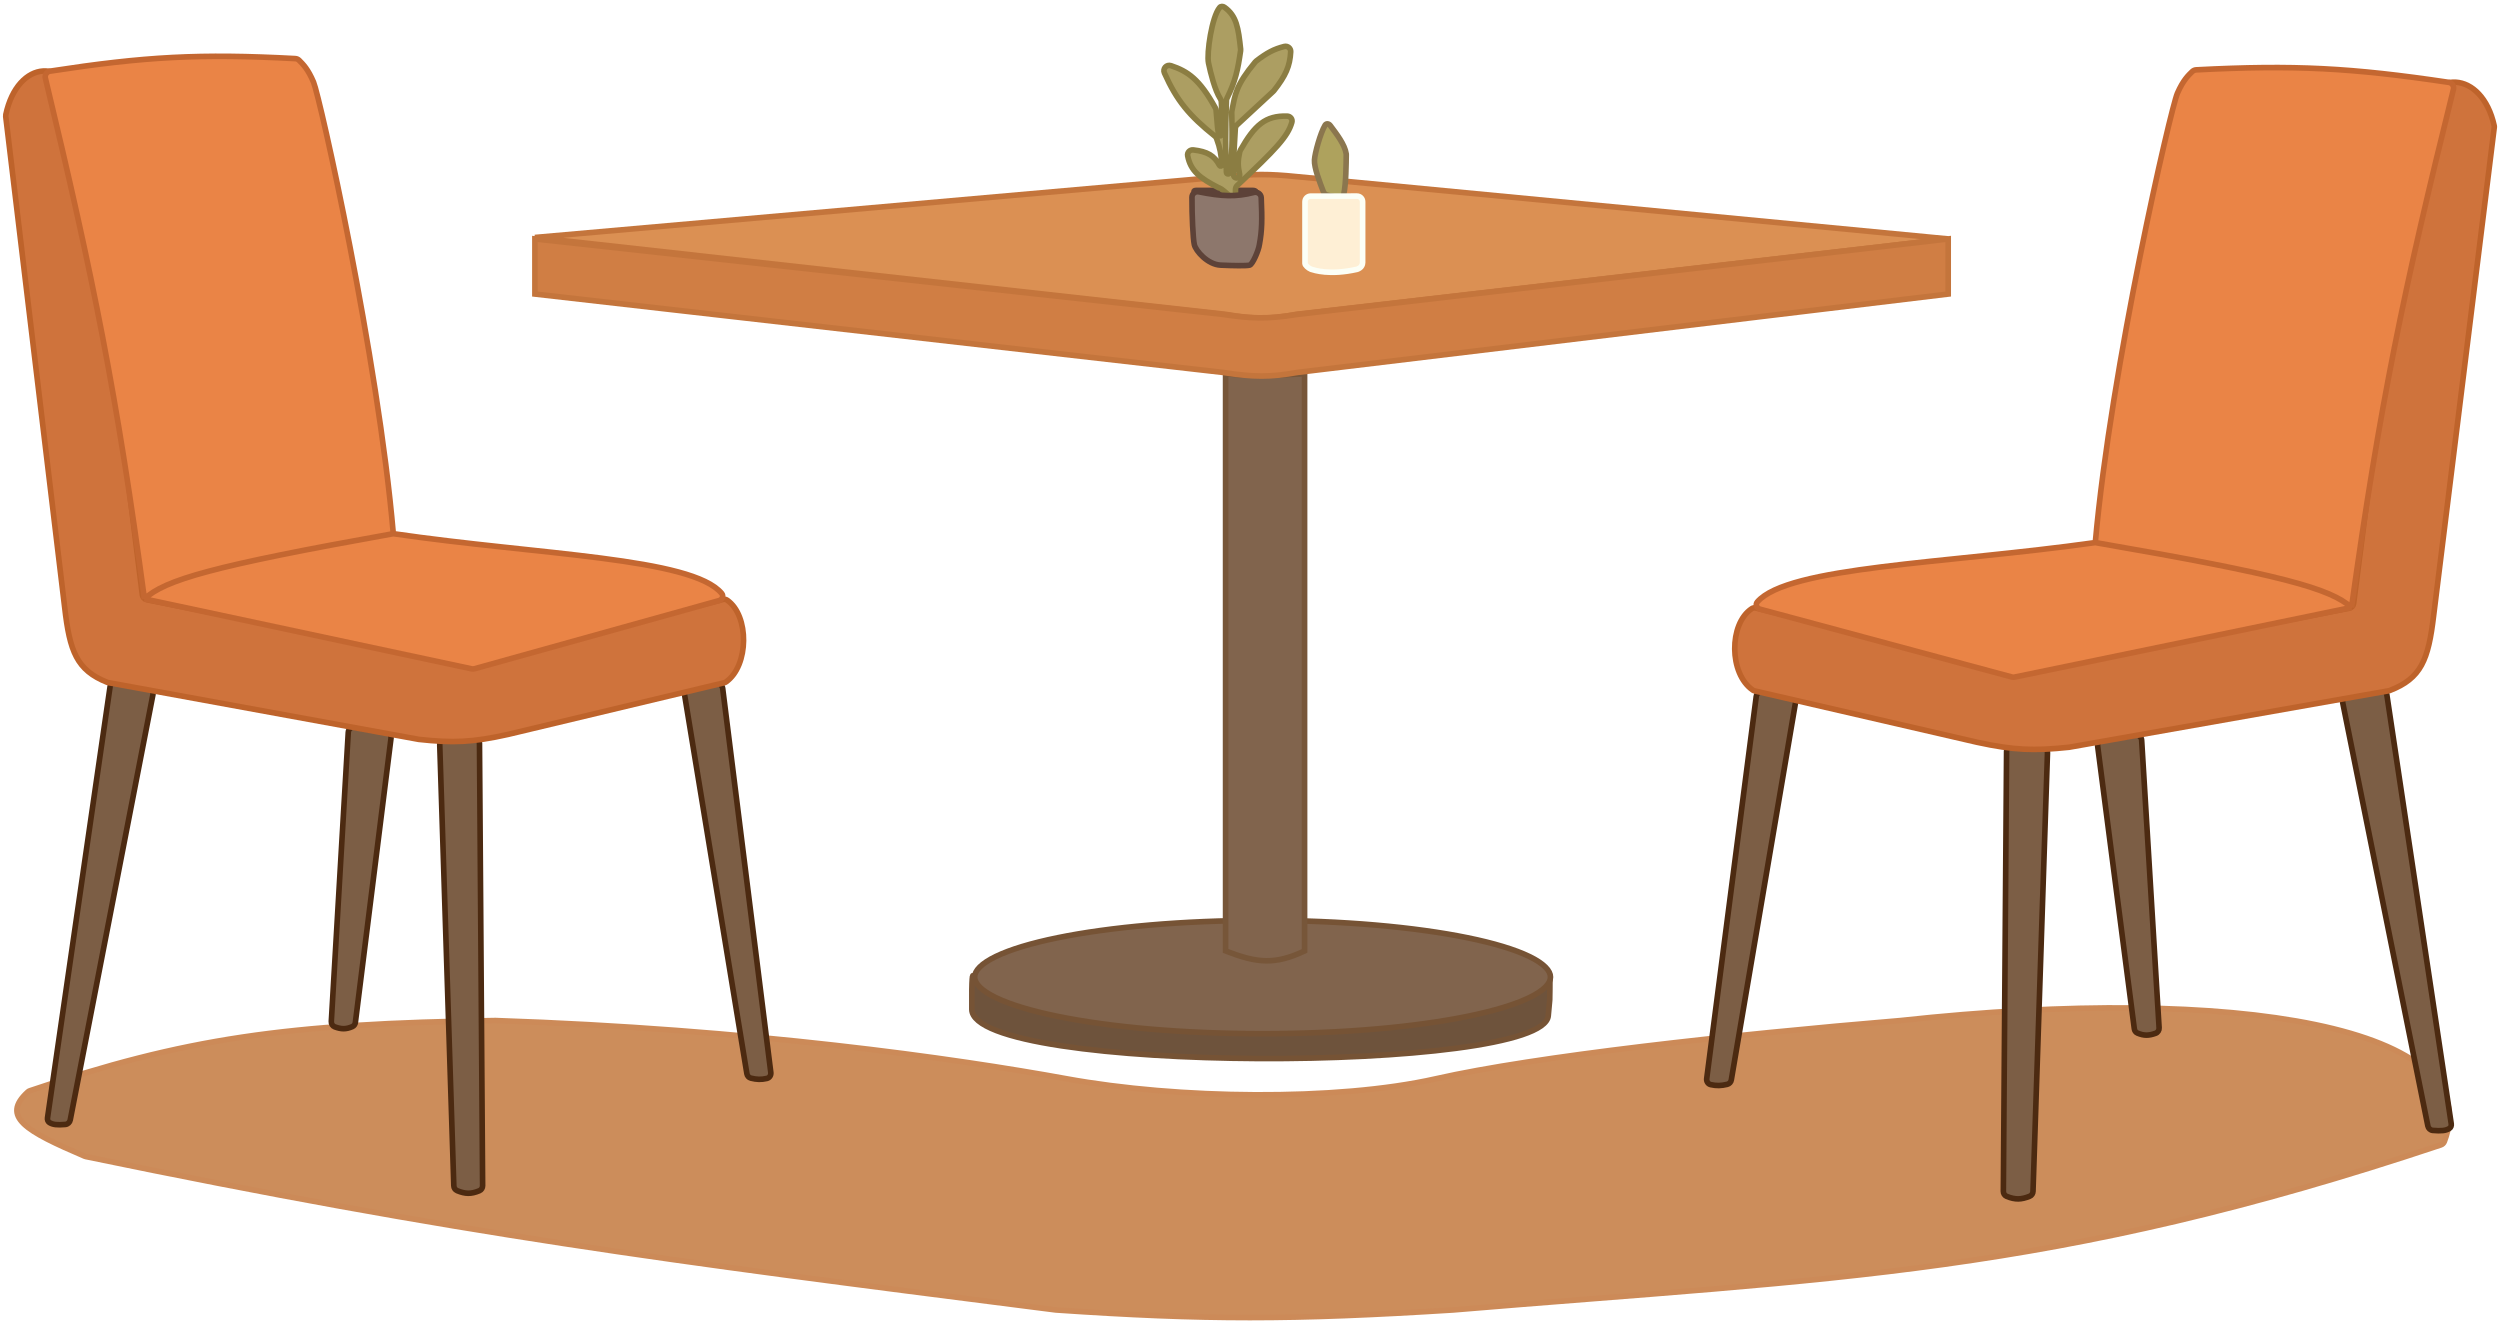 <svg width="444" height="235" viewBox="0 0 444 235" fill="none" xmlns="http://www.w3.org/2000/svg">
<path d="M183.917 232.189C118.918 223.902 81.367 219.114 15.229 205.403C15.164 205.389 15.098 205.369 15.037 205.342C4.583 200.873 0.109 198.337 4.95 193.925C5.048 193.835 5.17 193.764 5.296 193.722C32.661 184.433 50.905 181.771 88.016 181.251C133.129 182.764 169.733 187.994 189.44 191.593C209.147 195.192 237.322 195.59 254.999 191.593C272.676 187.596 307.345 183.771 337.526 181.251C397.461 174.72 441.908 182.553 434.111 202.754C434.008 203.023 433.774 203.243 433.501 203.334C364.135 226.522 326.144 226.924 258.084 232.647C229.469 234.449 213.939 234.453 187.512 232.647L183.917 232.189Z" fill="#CC8D5B" stroke="#CC8A58"/>
<path d="M172.598 179.272C172.543 173.284 172.75 172.873 172.855 173.487C172.987 174.266 173.604 174.534 174.363 174.752C212.743 185.788 235.562 185.527 275.027 173.853C275.145 173.818 275.266 173.905 275.266 174.028C275.266 174.266 275.253 177.318 275.23 177.554C275.162 178.252 275.076 179.189 274.969 180.416C274.074 190.655 172.704 190.77 172.598 179.272Z" fill="#6E533C" stroke="#765335"/>
<path d="M224.231 163.465C238.466 163.465 251.338 164.646 260.64 166.548C265.295 167.5 269.03 168.628 271.588 169.865C272.869 170.484 273.828 171.118 274.46 171.75C275.092 172.382 275.364 172.974 275.364 173.525C275.364 174.076 275.092 174.668 274.46 175.299C273.828 175.932 272.868 176.566 271.588 177.185C269.03 178.422 265.295 179.549 260.64 180.501C251.338 182.404 238.466 183.584 224.231 183.584C209.996 183.584 197.123 182.404 187.821 180.501C183.166 179.55 179.432 178.422 176.874 177.185C175.593 176.566 174.633 175.932 174 175.299C173.369 174.668 173.098 174.076 173.098 173.525C173.098 172.974 173.369 172.382 174 171.75C174.633 171.118 175.593 170.484 176.874 169.865C179.432 168.628 183.166 167.5 187.821 166.548C197.123 164.646 209.996 163.465 224.231 163.465Z" fill="#81644D" stroke="#765335"/>
<path d="M217.665 168.889V66.386C222.211 66.734 225.319 66.719 231.692 66.386V168.889C226.342 171.394 223.261 171.048 217.665 168.889Z" fill="#81644D" stroke="#775639"/>
<path d="M217.665 55.827L95 42.177L217.665 31.36C222.681 30.886 225.447 30.874 230.2 31.36L346 42.434L230.2 55.827C225.687 56.681 222.966 56.734 217.665 55.827Z" fill="#DB9053" stroke="#C4753C"/>
<path d="M95 52.221V42.435L217.068 55.827C221.987 56.553 224.835 56.756 230.498 55.827L346 42.435V52.221L230.498 66.129C225.663 67 222.633 66.998 217.068 66.129L95 52.221Z" fill="#D07E44" stroke="#C4753C"/>
<path d="M58.841 181.409L61.851 130.058C61.886 129.461 62.433 129.029 63.021 129.131L65.317 129.532L68.59 129.99C69.132 130.066 69.512 130.562 69.444 131.105L63.115 181.583C63.074 181.909 62.877 182.2 62.576 182.331C61.436 182.828 60.606 182.797 59.445 182.367C59.053 182.222 58.816 181.826 58.841 181.409Z" fill="#7C5E45"/>
<path d="M80.597 210.596L78.098 132.304C78.081 131.756 78.508 131.296 79.056 131.273L84.115 131.061C84.681 131.037 85.153 131.487 85.157 132.053L85.712 210.582C85.715 210.967 85.498 211.324 85.144 211.473C83.643 212.103 82.625 212.054 81.18 211.46C80.831 211.316 80.609 210.974 80.597 210.596Z" fill="#7C5E45"/>
<path d="M132.648 190.694L121.577 123.381C121.488 122.84 121.852 122.328 122.392 122.234L127.183 121.397C127.745 121.298 128.276 121.691 128.347 122.257L136.896 190.481C136.956 190.962 136.665 191.425 136.193 191.533C135.178 191.765 134.4 191.738 133.353 191.478C132.982 191.385 132.71 191.072 132.648 190.694Z" fill="#7C5E45"/>
<path d="M8.439 198.534L19.549 121.957C19.631 121.392 20.169 121.01 20.73 121.119L26.368 122.213C26.91 122.319 27.265 122.844 27.159 123.386L12.473 198.909C12.39 199.337 12.039 199.665 11.604 199.703C10.153 199.831 9.361 199.744 8.757 199.352C8.491 199.179 8.394 198.848 8.439 198.534Z" fill="#7C5E45"/>
<path d="M58.841 181.409L61.851 130.058C61.886 129.461 62.433 129.029 63.021 129.131L65.317 129.532L68.59 129.99C69.132 130.066 69.512 130.562 69.444 131.105L63.115 181.583C63.074 181.909 62.877 182.2 62.576 182.331C61.436 182.828 60.606 182.797 59.445 182.367C59.053 182.222 58.816 181.826 58.841 181.409Z" stroke="#4C2A11"/>
<path d="M80.597 210.596L78.098 132.304C78.081 131.756 78.508 131.296 79.056 131.273L84.115 131.061C84.681 131.037 85.153 131.487 85.157 132.053L85.712 210.582C85.715 210.967 85.498 211.324 85.144 211.473C83.643 212.103 82.625 212.054 81.18 211.46C80.831 211.316 80.609 210.974 80.597 210.596Z" stroke="#4C2A11"/>
<path d="M132.648 190.694L121.577 123.381C121.488 122.84 121.852 122.328 122.392 122.234L127.183 121.397C127.745 121.298 128.276 121.691 128.347 122.257L136.896 190.481C136.956 190.962 136.665 191.425 136.193 191.533C135.178 191.765 134.4 191.738 133.353 191.478C132.982 191.385 132.71 191.072 132.648 190.694Z" stroke="#4C2A11"/>
<path d="M8.439 198.534L19.549 121.957C19.631 121.392 20.169 121.01 20.73 121.119L26.368 122.213C26.91 122.319 27.265 122.844 27.159 123.386L12.473 198.909C12.39 199.337 12.039 199.665 11.604 199.703C10.153 199.831 9.361 199.744 8.757 199.352C8.491 199.179 8.394 198.848 8.439 198.534Z" stroke="#4C2A11"/>
<path d="M90.25 130.424L128.614 121.257C128.726 121.23 128.833 121.185 128.927 121.119C133.054 118.217 133.078 109.292 129.123 106.578C128.911 106.432 128.644 106.401 128.394 106.464L90.25 116.167C83.594 117.634 80.219 117.316 74.383 116.167L26.074 106.507C25.651 106.423 25.331 106.077 25.277 105.65L14.6 19.934C12.081 9.633 3.109 10.577 1.033 20.368C1.011 20.472 1.006 20.582 1.019 20.688L11.483 107.851C12.387 115.719 13.621 119.01 19.041 121.18C19.101 121.204 19.166 121.222 19.23 121.234L74.383 131.315C80.431 131.973 83.885 131.854 90.25 130.424Z" fill="#CF733C" stroke="#BE632B"/>
<path d="M8.877 12.638C25.698 10.046 35.478 9.502 52.444 10.408C52.702 10.421 52.949 10.535 53.131 10.719C53.816 11.41 54.691 12.247 55.684 14.588C56.817 17.261 67.129 63.376 69.85 94.782C95.684 98.555 122.923 99.048 128.175 105.395C128.564 105.865 128.258 106.512 127.671 106.675L84.254 118.774C84.098 118.817 83.934 118.822 83.776 118.788L25.65 106.365C20.761 70.204 16.68 49.762 8.056 13.87C7.92 13.302 8.3 12.727 8.877 12.638Z" fill="#EA8446"/>
<path d="M69.85 94.782C67.129 63.376 56.817 17.261 55.684 14.588C54.691 12.247 53.816 11.41 53.131 10.719C52.949 10.535 52.702 10.421 52.444 10.408C35.478 9.502 25.698 10.046 8.877 12.638C8.3 12.727 7.92 13.302 8.056 13.87C16.68 49.762 20.761 70.204 25.65 106.365M69.85 94.782C95.684 98.555 122.923 99.048 128.175 105.395C128.564 105.865 128.258 106.512 127.671 106.675L84.254 118.774C84.098 118.817 83.934 118.822 83.776 118.788L25.65 106.365M69.85 94.782C37.697 100.536 29.312 102.967 25.65 106.365" stroke="#C46731"/>
<path d="M212.402 33.816H222.465C223.133 33.816 223.28 34.209 222.628 34.351C221.888 34.512 220.689 34.703 218.745 34.966C218.663 34.977 218.577 34.978 218.495 34.969C215 34.574 213.03 34.322 212.25 34.094C211.932 34.002 212.07 33.816 212.402 33.816Z" fill="#6D5C4A" stroke="#5D4238"/>
<path d="M219.42 33.671C219.423 34.12 219.424 34.42 219.423 34.604C219.422 34.753 219.333 34.837 219.184 34.837H218.329C218.23 34.837 218.131 34.789 218.171 34.698C218.229 34.564 216.77 33.412 216.626 33.392C216.591 33.387 216.556 33.383 216.522 33.38C216.504 33.379 216.486 33.374 216.47 33.366C213.033 31.604 211.441 30.314 210.931 27.668C210.816 27.07 211.328 26.555 211.933 26.626C214.436 26.92 215.653 27.619 216.585 29.381C216.685 29.571 216.982 29.534 217.021 29.323C217.024 29.304 217.025 29.285 217.023 29.265C216.87 27.434 216.714 26.362 216.06 24.593C215.998 24.425 215.887 24.276 215.747 24.163C211.216 20.543 208.984 17.863 206.798 12.955C206.459 12.194 207.173 11.396 207.962 11.662C210.945 12.664 213.025 14.047 215.858 19.185C215.926 19.309 215.969 19.451 215.979 19.592C216.181 22.241 216.298 23.452 216.469 23.972C216.485 24.02 216.516 24.06 216.556 24.089C216.712 24.204 216.933 24.116 216.958 23.924C217.105 22.802 217.074 21.248 216.909 18.077C216.899 17.879 216.828 17.69 216.721 17.523C215.757 16.016 215.011 13 214.635 11.209C214.27 9.475 215.221 2.974 216.623 1.326C216.836 1.076 217.197 1.098 217.464 1.288C219.612 2.817 219.936 4.969 220.334 8.752C220.342 8.833 220.341 8.918 220.329 8.999C219.839 12.439 219.414 14.384 217.919 17.432C217.856 17.56 217.82 17.703 217.815 17.846C217.609 23.795 217.65 26.482 217.812 30.618C217.818 30.774 217.946 30.899 218.103 30.899C218.247 30.899 218.37 30.793 218.39 30.65C218.825 27.576 218.89 25.091 218.756 19.93C218.754 19.854 218.761 19.776 218.776 19.702C219.366 16.768 219.462 15.184 222.933 11.003C222.979 10.947 223.033 10.895 223.09 10.851C224.991 9.385 226.26 8.712 228.083 8.254C228.685 8.102 229.259 8.571 229.227 9.192C229.096 11.741 228.345 13.442 226.24 16.107C226.209 16.147 226.173 16.186 226.135 16.22L219.712 22.166C219.523 22.342 219.409 22.584 219.393 22.842C219.189 26.272 219.017 28.621 219.085 31.088C219.099 31.592 219.725 31.794 220.043 31.402C220.151 31.269 220.19 31.093 220.153 30.925C219.834 29.481 219.815 28.55 220.182 26.953C220.203 26.862 220.238 26.772 220.284 26.691C222.847 22.178 224.74 20.518 228.601 20.624C229.171 20.639 229.589 21.164 229.436 21.712C228.726 24.26 226.535 26.545 219.74 32.929C219.537 33.12 219.418 33.392 219.42 33.671Z" fill="#AC9E62" stroke="#8B7D42"/>
<path d="M222.683 34.178C219.552 34.992 217.029 34.901 212.898 34.066C212.282 33.941 211.697 34.397 211.694 35.025C211.676 38.326 211.883 42.433 212.111 43.442C212.367 44.578 214.496 46.982 216.76 47.088C218.945 47.188 221.41 47.234 221.941 47.088C222.472 46.942 223.53 44.474 223.668 43.442C224.147 40.863 224.157 38.979 223.992 35.116C223.964 34.46 223.319 34.012 222.683 34.178Z" fill="#8D776C" stroke="#5D4238"/>
<path d="M233.45 28.419C233.375 29.758 234.371 32.335 235.033 34.047C235.153 34.358 235.42 34.59 235.745 34.664L237.616 35.092C238.08 35.198 238.55 34.96 238.652 34.495C239.058 32.635 239.068 29.144 239.095 27.47C239.096 27.421 239.093 27.375 239.086 27.327C238.838 25.672 237.411 23.838 236.257 22.301C235.995 21.951 235.556 21.866 235.33 22.241C234.505 23.614 233.519 27.2 233.45 28.419Z" fill="#AEA25D" stroke="#8B764E"/>
<path d="M241.007 34.83C238.253 34.814 236.19 34.822 232.77 34.834C232.219 34.835 231.771 35.278 231.771 35.829V46.796C231.771 47.088 232.337 47.612 232.834 47.817C233.419 47.996 236.128 48.931 240.978 47.838C241.039 47.825 241.099 47.805 241.156 47.779C241.658 47.546 241.83 47.324 241.959 46.931C241.988 46.842 242 46.749 242 46.656V35.83C242 35.28 241.557 34.834 241.007 34.83Z" fill="#FEEFD5" stroke="#FCFFF6"/>
<path d="M383.457 182.546L380.358 131.46C380.323 130.867 379.78 130.436 379.194 130.535L376.791 130.94L373.402 131.398C372.857 131.472 372.473 131.972 372.544 132.518L379.056 182.724C379.099 183.054 379.301 183.346 379.607 183.475C380.785 183.973 381.642 183.942 382.841 183.511C383.24 183.368 383.482 182.969 383.457 182.546Z" fill="#7C5E45"/>
<path d="M361.062 211.592L363.633 133.706C363.652 133.157 363.223 132.696 362.674 132.673L357.407 132.46C356.843 132.437 356.371 132.887 356.367 133.452L355.796 211.576C355.793 211.966 356.015 212.326 356.376 212.473C357.926 213.103 358.975 213.054 360.467 212.459C360.822 212.318 361.049 211.973 361.062 211.592Z" fill="#7C5E45"/>
<path d="M307.48 191.794L318.873 124.834C318.966 124.289 318.599 123.773 318.054 123.681L313.066 122.838C312.506 122.744 311.981 123.133 311.908 123.696L303.109 191.572C303.046 192.057 303.342 192.525 303.82 192.631C304.874 192.866 305.68 192.839 306.767 192.576C307.141 192.485 307.416 192.173 307.48 191.794Z" fill="#7C5E45"/>
<path d="M435.339 199.585L423.903 123.395C423.819 122.835 423.287 122.456 422.73 122.561L416.87 123.66C416.322 123.763 415.964 124.294 416.074 124.841L431.189 199.973C431.275 200.4 431.627 200.724 432.06 200.762C433.565 200.892 434.385 200.807 435.009 200.417C435.285 200.245 435.387 199.906 435.339 199.585Z" fill="#7C5E45"/>
<path d="M383.457 182.546L380.358 131.46C380.323 130.867 379.78 130.436 379.194 130.535L376.791 130.94L373.402 131.398C372.857 131.472 372.473 131.972 372.544 132.518L379.056 182.724C379.099 183.054 379.301 183.346 379.607 183.475C380.785 183.973 381.642 183.942 382.841 183.511C383.24 183.368 383.482 182.969 383.457 182.546Z" stroke="#4C2A11"/>
<path d="M361.062 211.592L363.633 133.706C363.652 133.157 363.223 132.696 362.674 132.673L357.407 132.46C356.843 132.437 356.371 132.887 356.367 133.452L355.796 211.576C355.793 211.966 356.015 212.326 356.376 212.473C357.926 213.103 358.975 213.054 360.467 212.459C360.822 212.318 361.049 211.973 361.062 211.592Z" stroke="#4C2A11"/>
<path d="M307.48 191.794L318.873 124.834C318.966 124.289 318.599 123.773 318.054 123.681L313.066 122.838C312.506 122.744 311.981 123.133 311.908 123.696L303.109 191.572C303.046 192.057 303.342 192.525 303.82 192.631C304.874 192.866 305.68 192.839 306.767 192.576C307.141 192.485 307.416 192.173 307.48 191.794Z" stroke="#4C2A11"/>
<path d="M435.339 199.585L423.903 123.395C423.819 122.835 423.287 122.456 422.73 122.561L416.87 123.66C416.322 123.763 415.964 124.294 416.074 124.841L431.189 199.973C431.275 200.4 431.627 200.724 432.06 200.762C433.565 200.892 434.385 200.807 435.009 200.417C435.285 200.245 435.387 199.906 435.339 199.585Z" stroke="#4C2A11"/>
<path d="M351.125 131.827L311.624 122.704C311.515 122.678 311.409 122.635 311.316 122.572C307.056 119.685 307.035 110.776 311.126 108.088C311.334 107.951 311.593 107.921 311.836 107.981L351.125 117.641C357.976 119.101 361.451 118.784 367.458 117.641L417.207 108.025C417.631 107.944 417.954 107.599 418.009 107.171L429 21.885C431.593 11.637 440.826 12.573 442.964 22.31C442.988 22.418 442.993 22.532 442.979 22.641L432.208 109.366C431.278 117.198 430.007 120.472 424.423 122.631C424.365 122.654 424.302 122.671 424.24 122.682L367.458 132.714C361.232 133.369 357.677 133.251 351.125 131.827Z" fill="#CF733C" stroke="#BE632B"/>
<path d="M434.908 14.628C417.575 12.045 407.506 11.504 390.023 12.407C389.77 12.42 389.528 12.529 389.346 12.706C388.639 13.395 387.735 14.225 386.708 16.565C385.542 19.225 374.927 65.111 372.125 96.362C345.552 100.113 317.534 100.606 312.097 106.909C311.693 107.376 312.001 108.034 312.598 108.195L357.312 120.239C357.463 120.28 357.622 120.284 357.775 120.253L417.625 107.888C422.657 71.912 426.857 51.572 435.732 15.868C435.874 15.296 435.491 14.715 434.908 14.628Z" fill="#EA8446"/>
<path d="M372.125 96.362C374.927 65.111 385.542 19.225 386.708 16.565C387.735 14.225 388.639 13.395 389.346 12.706C389.528 12.529 389.77 12.42 390.023 12.407C407.506 11.504 417.575 12.045 434.908 14.628C435.491 14.715 435.874 15.296 435.732 15.868C426.857 51.572 422.657 71.912 417.625 107.888M372.125 96.362C345.552 100.113 317.534 100.606 312.097 106.909C311.693 107.376 312.001 108.034 312.598 108.195L357.312 120.239C357.463 120.28 357.622 120.284 357.775 120.253L417.625 107.888M372.125 96.362C405.224 102.088 413.856 104.506 417.625 107.888" stroke="#C46731"/>
</svg>
